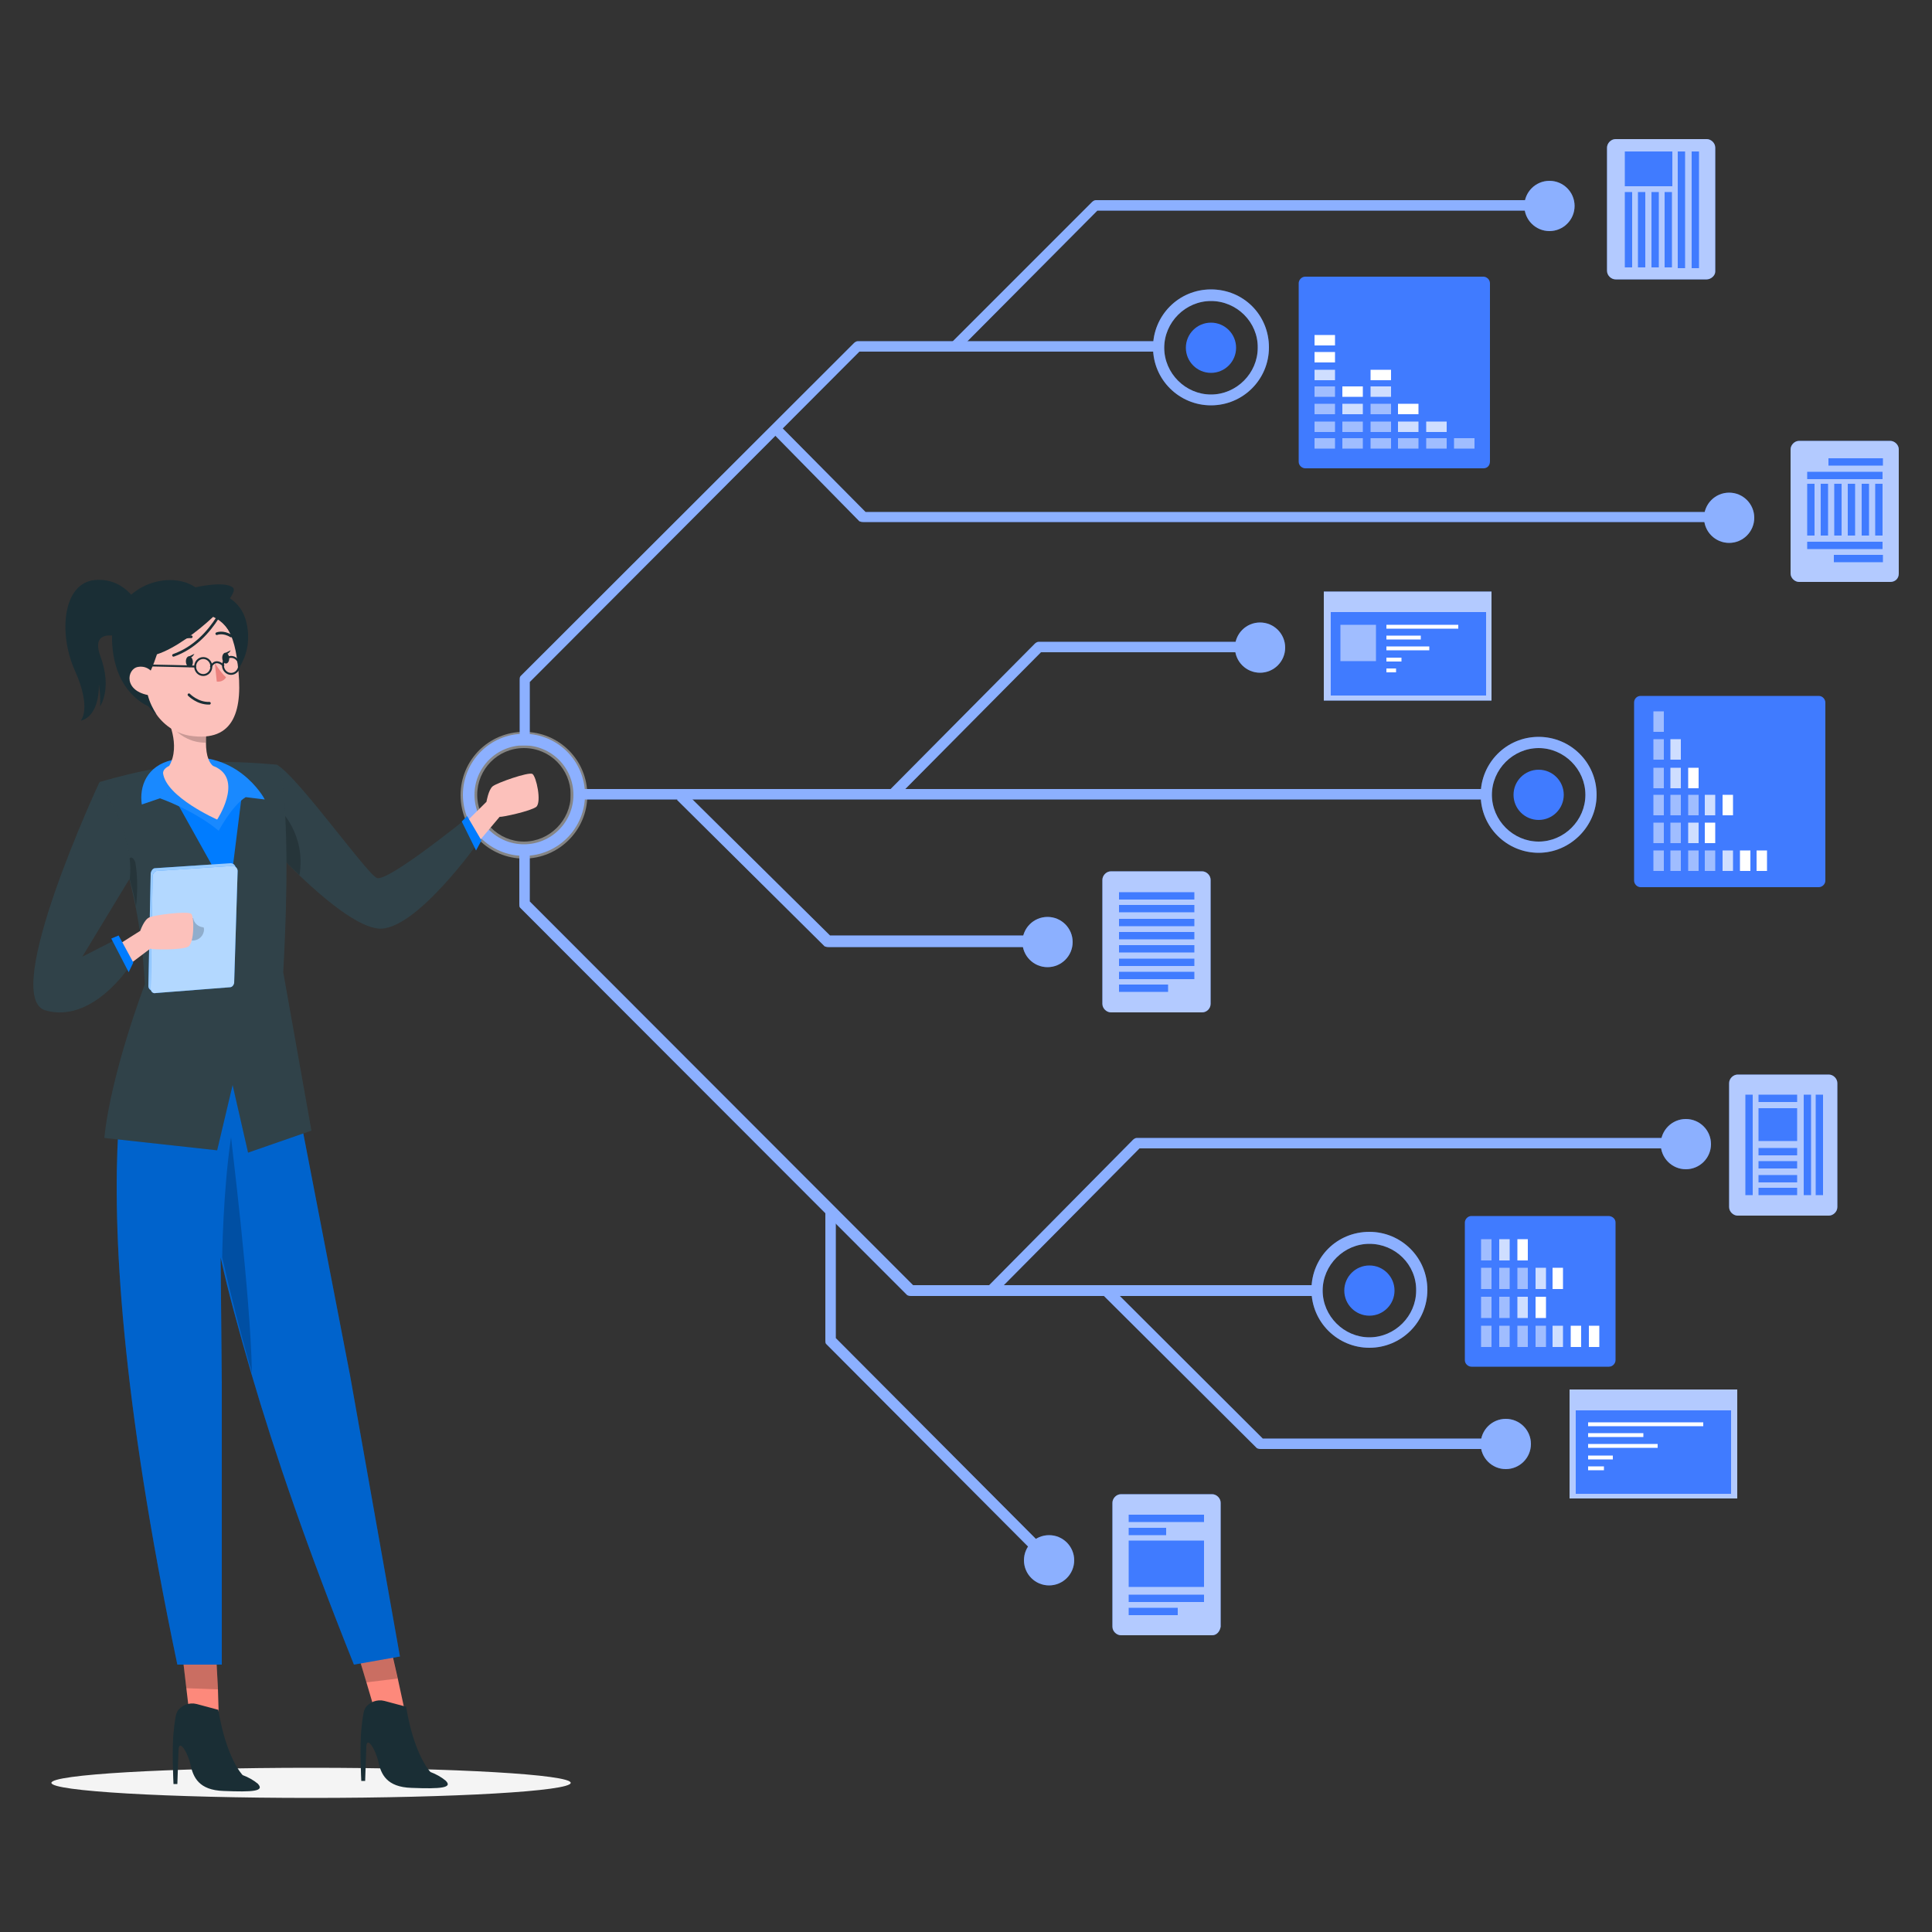 <?xml version="1.0" encoding="utf-8"?>
<!-- Generator: Adobe Illustrator 19.0.0, SVG Export Plug-In . SVG Version: 6.00 Build 0)  -->
<svg version="1.1" id="Layer_1" xmlns="http://www.w3.org/2000/svg" xmlns:xlink="http://www.w3.org/1999/xlink" x="0px" y="0px"
	 viewBox="0 0 500 500" style="enable-background:new 0 0 500 500;" xml:space="preserve">
<rect x="0" y="0" width="500" height="500" fill="#333333" stroke="none"/>
<style type="text/css">
	.st0{display:none;}
	.st1{display:inline;}
	.st2{fill:#407BFF;}
	.st3{opacity:0.9;fill:#FFFFFF;enable-background:new    ;}
	.st4{fill:#F4F4F4;}
	.st5{fill:none;stroke:#407BFF;stroke-width:3;stroke-miterlimit:10;}
	.st6{opacity:0.6;fill:#FFFFFF;enable-background:new    ;}
	.st7{opacity:0.5;fill:#FFFFFF;enable-background:new    ;}
	.st8{fill:#FFFFFF;}
	.st9{opacity:0.75;fill:#FFFFFF;enable-background:new    ;}
	.st10{opacity:0.4;}
	.st11{fill:#FD897B;}
	.st12{opacity:0.2;enable-background:new    ;}
	.st13{fill:#1A2E35;}
	.st14{fill:#007CFF;}
	.st15{fill:#FCC1BB;}
	.st16{opacity:0.1;fill:#FFFFFF;enable-background:new    ;}
	.st17{fill:#EB827E;}
	.st18{fill:none;stroke:#1A2E35;stroke-width:0.686;stroke-linecap:round;stroke-linejoin:round;stroke-miterlimit:10;}
	.st19{fill:none;stroke:#1A2E35;stroke-width:0.5;stroke-linecap:round;stroke-linejoin:round;stroke-miterlimit:10;}
	.st20{opacity:0.7;fill:#FFFFFF;enable-background:new    ;}
</style>
<g id="Background_Complete">
</g>
<g id="Backgorund_Simple" class="st0">
	<g class="st1">
		<path class="st2" d="M115.1,101.2c3.8-3.5,8-6.5,12.6-8.9c51.2-26.3,96.3,27.5,115.5,69c9,19.4,17.3,40.9,35.5,52.2
			c23.1,14.3,50.7,8.9,75.5,16.4c26,7.9,49.4,34.6,49.8,62.5c0.4,31.6-29.4,44.7-55.3,51.4c-37.6,9.7-77.4,9.8-114.9-0.5
			c-74-20.4-128.8-78.4-140.5-155.1C88.9,158.7,92,122.7,115.1,101.2z"/>
		<path class="st3" d="M115.1,101.2c3.8-3.5,8-6.5,12.6-8.9c51.2-26.3,96.3,27.5,115.5,69c9,19.4,17.3,40.9,35.5,52.2
			c23.1,14.3,50.7,8.9,75.5,16.4c26,7.9,49.4,34.6,49.8,62.5c0.4,31.6-29.4,44.7-55.3,51.4c-37.6,9.7-77.4,9.8-114.9-0.5
			c-74-20.4-128.8-78.4-140.5-155.1C88.9,158.7,92,122.7,115.1,101.2z"/>
	</g>
</g>
<g id="Shadow_1_">
</g>
<g id="Plant">
</g>
<g id="Folder">
</g>
<g id="Data_Storage">
</g>
<g id="Character">
</g>
<g id="Button">
</g>
<g id="Shadow_2_">
	<ellipse id="_x3C_Path_x3E__230_" class="st4" cx="80.5" cy="461.4" rx="67.2" ry="3.9"/>
</g>
<g>
	<g>
		<g>
			<circle class="st5" cx="135.6" cy="205.7" r="14.3"/>
		</g>
		<g>
			<rect x="148.5" y="204.2" class="st2" width="237.2" height="2.7"/>
		</g>
		<g>
			<path class="st2" d="M137.2,192.9h-2.7V176c0-0.5,0-0.7,0.2-1L221,88.8c0.2-0.2,0.6-0.5,1-0.5h79v2.7h-78.6l-85.3,85.5V192.9z"/>
		</g>
		<g>
			<path class="st2" d="M342,335.4H235.8c-0.5,0-0.7-0.1-1-0.2L134.6,234.9c-0.2-0.2-0.2-0.6-0.2-1v-14.3h2.7v13.7l99.2,99.3h105.6
				v2.9H342z"/>
		</g>
		<g>
			<path class="st2" d="M271.4,245.1h-57c-0.5,0-0.7-0.1-1-0.2L175.2,207l1.9-2.2l37.7,37.3h56.5L271.4,245.1L271.4,245.1z"/>
		</g>
		<g>
			<path class="st2" d="M231.8,206.7l-1.9-1.9l37.9-38.2c0.2-0.2,0.6-0.5,1-0.5h57.6v2.7h-57L231.8,206.7z"/>
		</g>
		<g>
			<path class="st2" d="M447.9,135.1H223.4c-0.5,0-0.7-0.1-1-0.2L200,112.1l1.9-1.9l22.1,22.3h224v2.5H447.9z"/>
		</g>
		<g>
			<path class="st2" d="M247.7,91l-1.9-1.9l36.8-36.8c0.2-0.2,0.6-0.5,1-0.5h117.8v2.7H284L247.7,91z"/>
		</g>
		<g>
			<path class="st2" d="M270.5,404.7l-56.7-56.9c-0.2-0.2-0.2-0.6-0.2-1v-33.9h2.7v33.4l56.3,56.5L270.5,404.7z"/>
		</g>
		<g>
			<path class="st2" d="M257.8,334.6l-1.9-1.9l37.3-37.7c0.2-0.2,0.6-0.5,1-0.5h142.5v2.7H294.9L257.8,334.6z"/>
		</g>
		<g>
			<path class="st2" d="M389.9,375h-63.6c-0.5,0-0.7-0.1-1-0.2l-39.8-39.6l1.9-2.2l39.4,39.3h63v2.7H389.9z"/>
		</g>
		<g>
			<circle class="st2" cx="401" cy="53.3" r="6.5"/>
		</g>
		<g>
			<path class="st2" d="M313.4,104.9c-8.2,0-15-6.6-15-15c0-8.2,6.6-15,15-15s15,6.6,15,15C328.4,98.2,321.7,104.9,313.4,104.9z
				 M313.4,77.9c-6.6,0-12.1,5.5-12.1,12.1s5.5,12.1,12.1,12.1s12.1-5.5,12.1-12.1C325.6,83.4,320.1,77.9,313.4,77.9z"/>
		</g>
		<g>
			<circle class="st2" cx="313.4" cy="90" r="6.5"/>
		</g>
		<g>
			<circle class="st2" cx="447.5" cy="134" r="6.5"/>
		</g>
		<g>
			<circle class="st2" cx="326.1" cy="167.6" r="6.5"/>
		</g>
		<g>
			<path class="st2" d="M398.2,220.7c-8.2,0-15-6.6-15-15c0-8.2,6.6-15,15-15c8.2,0,15,6.6,15,15
				C413.2,213.9,406.3,220.7,398.2,220.7z M398.2,193.6c-6.6,0-12.1,5.5-12.1,12.1s5.5,12.1,12.1,12.1c6.6,0,12.1-5.5,12.1-12.1
				S404.8,193.6,398.2,193.6z"/>
		</g>
		<g>
			<circle class="st2" cx="398.2" cy="205.7" r="6.5"/>
		</g>
		<g>
			<circle class="st2" cx="271.1" cy="243.8" r="6.5"/>
		</g>
		<g>
			<circle class="st2" cx="436.3" cy="296.1" r="6.5"/>
		</g>
		<g>
			<path class="st2" d="M354.4,348.8c-8.2,0-15-6.6-15-15c0-8.4,6.6-15,15-15c8.2,0,15,6.6,15,15
				C369.4,342.2,362.6,348.8,354.4,348.8z M354.4,321.9c-6.6,0-12.1,5.5-12.1,12.1c0,6.6,5.5,12.1,12.1,12.1s12.1-5.5,12.1-12.1
				C366.6,327.3,361.1,321.9,354.4,321.9z"/>
		</g>
		<g>
			<circle class="st2" cx="354.4" cy="334" r="6.5"/>
		</g>
		<g>
			<circle class="st2" cx="389.7" cy="373.7" r="6.5"/>
		</g>
		<g>
			<circle class="st2" cx="271.5" cy="403.8" r="6.5"/>
		</g>
	</g>
	<g>
		<path class="st2" d="M441.7,72.3h-23.6c-1.1,0-2.2-1-2.2-2.2V38.2c0-1.1,1-2.2,2.2-2.2h23.6c1.1,0,2.2,1,2.2,2.2v32.1
			C443.9,71.3,442.8,72.3,441.7,72.3z"/>
		<path class="st6" d="M441.7,72.3h-23.6c-1.1,0-2.2-1-2.2-2.2V38.2c0-1.1,1-2.2,2.2-2.2h23.6c1.1,0,2.2,1,2.2,2.2v32.1
			C443.9,71.3,442.8,72.3,441.7,72.3z"/>
	</g>
	<rect x="420.5" y="49.7" class="st2" width="1.9" height="19.5"/>
	<rect x="423.9" y="49.7" class="st2" width="1.9" height="19.5"/>
	<rect x="427.4" y="49.7" class="st2" width="1.9" height="19.5"/>
	<rect x="430.8" y="49.7" class="st2" width="1.9" height="19.5"/>
	<rect x="434.2" y="39.2" class="st2" width="1.9" height="30.2"/>
	<rect x="437.8" y="39.2" class="st2" width="1.9" height="30.2"/>
	<rect x="420.5" y="39.2" class="st2" width="12.3" height="9"/>
	<g>
		<g>
			<path class="st2" d="M311.1,262h-23.6c-1.1,0-2.2-1-2.2-2.2v-32.1c0-1.1,1-2.2,2.2-2.2h23.6c1.1,0,2.2,1,2.2,2.2v32.1
				C313.3,261,312.3,262,311.1,262z"/>
			<path class="st6" d="M311.1,262h-23.6c-1.1,0-2.2-1-2.2-2.2v-32.1c0-1.1,1-2.2,2.2-2.2h23.6c1.1,0,2.2,1,2.2,2.2v32.1
				C313.3,261,312.3,262,311.1,262z"/>
		</g>
		<g>
			<rect x="289.6" y="230.9" class="st2" width="19.5" height="1.9"/>
			<rect x="289.6" y="234.2" class="st2" width="19.5" height="1.9"/>
			<rect x="289.6" y="237.8" class="st2" width="19.5" height="1.9"/>
			<rect x="289.6" y="241.2" class="st2" width="19.5" height="1.9"/>
			<rect x="289.6" y="244.6" class="st2" width="19.5" height="1.9"/>
			<rect x="289.6" y="248.1" class="st2" width="19.5" height="1.9"/>
			<rect x="289.6" y="251.5" class="st2" width="19.5" height="1.9"/>
			<rect x="289.6" y="254.8" class="st2" width="12.7" height="1.9"/>
		</g>
	</g>
	<g>
		<path class="st2" d="M449.7,314.6h23.6c1.1,0,2.2-1,2.2-2.2v-32.1c0-1.1-1-2.2-2.2-2.2h-23.6c-1.1,0-2.2,1-2.2,2.2v32.1
			C447.5,313.6,448.6,314.6,449.7,314.6z"/>
		<path class="st6" d="M449.7,314.6h23.6c1.1,0,2.2-1,2.2-2.2v-32.1c0-1.1-1-2.2-2.2-2.2h-23.6c-1.1,0-2.2,1-2.2,2.2v32.1
			C447.5,313.6,448.6,314.6,449.7,314.6z"/>
	</g>
	<rect x="455.1" y="283.3" class="st2" width="10" height="1.9"/>
	<rect x="455.1" y="286.8" class="st2" width="10" height="8.5"/>
	<rect x="455.1" y="297.1" class="st2" width="10" height="1.9"/>
	<rect x="455.1" y="300.5" class="st2" width="10" height="1.9"/>
	<rect x="455.1" y="304.1" class="st2" width="10" height="1.9"/>
	<rect x="455.1" y="307.4" class="st2" width="10" height="1.9"/>
	<rect x="469.9" y="283.3" class="st2" width="1.9" height="26"/>
	<rect x="466.8" y="283.3" class="st2" width="1.9" height="26"/>
	<rect x="451.7" y="283.3" class="st2" width="1.9" height="26"/>
	<g>
		<path class="st2" d="M489.2,150.6h-23.6c-1.1,0-2.2-1-2.2-2.2v-32.1c0-1.1,1-2.2,2.2-2.2h23.6c1.1,0,2.2,1,2.2,2.2v32.1
			C491.4,149.8,490.4,150.6,489.2,150.6z"/>
		<path class="st6" d="M489.2,150.6h-23.6c-1.1,0-2.2-1-2.2-2.2v-32.1c0-1.1,1-2.2,2.2-2.2h23.6c1.1,0,2.2,1,2.2,2.2v32.1
			C491.4,149.8,490.4,150.6,489.2,150.6z"/>
	</g>
	<g>
		<rect x="471.2" y="125.2" class="st2" width="1.9" height="13.4"/>
		<rect x="467.7" y="125.2" class="st2" width="1.9" height="13.4"/>
		<rect x="478.2" y="125.2" class="st2" width="1.9" height="13.4"/>
		<rect x="474.7" y="125.2" class="st2" width="1.9" height="13.4"/>
		<rect x="485.3" y="125.2" class="st2" width="1.9" height="13.4"/>
		<rect x="481.8" y="125.2" class="st2" width="1.9" height="13.4"/>
	</g>
	<rect x="473.2" y="118.6" class="st2" width="14.1" height="1.9"/>
	<rect x="467.7" y="122.1" class="st2" width="19.5" height="1.9"/>
	<rect x="467.7" y="140.2" class="st2" width="19.5" height="1.9"/>
	<rect x="474.6" y="143.6" class="st2" width="12.7" height="1.9"/>
	<g>
		<path class="st2" d="M313.7,423.2h-23.6c-1.1,0-2.2-1-2.2-2.2v-32.1c0-1.1,1-2.2,2.2-2.2h23.6c1.1,0,2.2,1,2.2,2.2V421
			C315.7,422.2,314.9,423.2,313.7,423.2z"/>
		<path class="st6" d="M313.7,423.2h-23.6c-1.1,0-2.2-1-2.2-2.2v-32.1c0-1.1,1-2.2,2.2-2.2h23.6c1.1,0,2.2,1,2.2,2.2V421
			C315.7,422.2,314.9,423.2,313.7,423.2z"/>
	</g>
	<rect x="292.1" y="392" class="st2" width="19.5" height="1.9"/>
	<rect x="292.1" y="395.4" class="st2" width="9.7" height="1.9"/>
	<rect x="292.1" y="398.7" class="st2" width="19.5" height="12"/>
	<rect x="292.1" y="412.7" class="st2" width="19.5" height="1.9"/>
	<rect x="292.1" y="416.1" class="st2" width="12.7" height="1.9"/>
	<path class="st2" d="M418.1,316.4V352c0,0.8-0.7,1.7-1.7,1.7h-35.6c-0.8,0-1.7-0.7-1.7-1.7v-35.6c0-0.8,0.7-1.7,1.7-1.7h35.6
		C417.4,314.8,418.1,315.5,418.1,316.4z"/>
	<g>
		<g>
			<rect x="383.3" y="343.1" class="st7" width="2.7" height="5.5"/>
			<rect x="411.2" y="343.1" class="st8" width="2.7" height="5.5"/>
			<rect x="406.5" y="343.1" class="st8" width="2.7" height="5.5"/>
			<rect x="401.8" y="343.1" class="st9" width="2.7" height="5.5"/>
			<rect x="397.4" y="343.1" class="st7" width="2.7" height="5.5"/>
			<rect x="392.7" y="343.1" class="st7" width="2.7" height="5.5"/>
			<rect x="388" y="343.1" class="st7" width="2.7" height="5.5"/>
		</g>
		<g>
			<rect x="383.3" y="335.6" class="st7" width="2.7" height="5.5"/>
			<rect x="397.4" y="335.6" class="st8" width="2.7" height="5.5"/>
			<rect x="392.7" y="335.6" class="st9" width="2.7" height="5.5"/>
			<rect x="388" y="335.6" class="st7" width="2.7" height="5.5"/>
		</g>
		<g>
			<rect x="383.3" y="328.1" class="st7" width="2.7" height="5.5"/>
			<rect x="401.8" y="328.1" class="st8" width="2.7" height="5.5"/>
			<rect x="397.4" y="328.1" class="st9" width="2.7" height="5.5"/>
			<rect x="392.7" y="328.1" class="st7" width="2.7" height="5.5"/>
			<rect x="388" y="328.1" class="st7" width="2.7" height="5.5"/>
		</g>
		<g>
			<rect x="383.3" y="320.7" class="st7" width="2.7" height="5.5"/>
			<rect x="392.7" y="320.7" class="st8" width="2.7" height="5.5"/>
			<rect x="388" y="320.7" class="st9" width="2.7" height="5.5"/>
		</g>
	</g>
	<path class="st2" d="M383.9,121.2h-46.1c-0.8,0-1.7-0.7-1.7-1.7V73.3c0-0.8,0.7-1.7,1.7-1.7h46.1c0.8,0,1.7,0.7,1.7,1.7v46.1
		C385.6,120.5,384.9,121.2,383.9,121.2z"/>
	<g>
		<rect x="342.6" y="153.1" class="st2" width="43.4" height="28.2"/>
		<rect x="342.6" y="153.1" class="st6" width="43.4" height="28.2"/>
	</g>
	<rect x="344.4" y="158.4" class="st2" width="40.2" height="21.6"/>
	<g>
		<rect x="358.8" y="161.7" class="st8" width="18.6" height="1"/>
		<rect x="358.8" y="164.5" class="st8" width="8.9" height="1"/>
		<rect x="358.8" y="167.3" class="st8" width="11.1" height="1"/>
		<rect x="358.8" y="170.2" class="st8" width="3.9" height="1"/>
		<rect x="358.8" y="173" class="st8" width="2.5" height="1"/>
	</g>
	<g>
		<g>
			<rect x="406.2" y="359.6" class="st2" width="43.4" height="28.2"/>
			<rect x="406.2" y="359.6" class="st6" width="43.4" height="28.2"/>
		</g>
		<rect x="407.8" y="365" class="st2" width="40.2" height="21.6"/>
		<g>
			<rect x="411" y="368.1" class="st8" width="29.8" height="1"/>
			<rect x="411" y="370.9" class="st8" width="14.3" height="1"/>
			<rect x="411" y="373.7" class="st8" width="18" height="1"/>
			<rect x="411" y="376.7" class="st8" width="6.4" height="1"/>
			<rect x="411" y="379.5" class="st8" width="4.1" height="1"/>
		</g>
	</g>
	<g class="st10">
		<g>
			<rect x="147.7" y="204.2" class="st8" width="238.1" height="2.7"/>
		</g>
		<g>
			<path class="st8" d="M137.2,192.9h-2.7V176c0-0.5,0-0.7,0.2-1L221,88.8c0.2-0.2,0.6-0.5,1-0.5h79v2.7h-78.6l-85.3,85.5V192.9z"/>
		</g>
		<g>
			<path class="st8" d="M342,335.4H235.8c-0.5,0-0.7-0.1-1-0.2L134.6,234.9c-0.2-0.2-0.2-0.6-0.2-1v-14.3h2.7v13.7l99.2,99.3h105.6
				v2.9H342z"/>
		</g>
		<g>
			<path class="st8" d="M271.4,245.1h-57c-0.5,0-0.7-0.1-1-0.2L175.2,207l1.9-2.2l37.7,37.3h56.5L271.4,245.1L271.4,245.1z"/>
		</g>
		<g>
			<path class="st8" d="M231.8,206.7l-1.9-1.9l37.9-38.2c0.2-0.2,0.6-0.5,1-0.5h57.6v2.7h-57L231.8,206.7z"/>
		</g>
		<g>
			<path class="st8" d="M447.9,135.1H223.4c-0.5,0-0.7-0.1-1-0.2L200,112.1l1.9-1.9l22.1,22.3h224v2.5H447.9z"/>
		</g>
		<g>
			<path class="st8" d="M247.7,91l-1.9-1.9l36.8-36.8c0.2-0.2,0.6-0.5,1-0.5h117.8v2.7H284L247.7,91z"/>
		</g>
		<g>
			<path class="st8" d="M270.5,404.7l-56.7-56.9c-0.2-0.2-0.2-0.6-0.2-1v-33.9h2.7v33.4l56.3,56.5L270.5,404.7z"/>
		</g>
		<g>
			<path class="st8" d="M257.8,334.6l-1.9-1.9l37.3-37.7c0.2-0.2,0.6-0.5,1-0.5h142.5v2.7H294.9L257.8,334.6z"/>
		</g>
		<g>
			<path class="st8" d="M389.9,375h-63.6c-0.5,0-0.7-0.1-1-0.2l-39.8-39.6l1.9-2.2l39.4,39.3h63v2.7H389.9z"/>
		</g>
		<g>
			<circle class="st8" cx="401" cy="53.3" r="6.5"/>
		</g>
		<g>
			<path class="st8" d="M313.4,104.9c-8.2,0-15-6.6-15-15c0-8.2,6.6-15,15-15s15,6.6,15,15C328.4,98.2,321.7,104.9,313.4,104.9z
				 M313.4,77.9c-6.6,0-12.1,5.5-12.1,12.1s5.5,12.1,12.1,12.1s12.1-5.5,12.1-12.1C325.6,83.4,320.1,77.9,313.4,77.9z"/>
		</g>
		<g>
			<circle class="st8" cx="447.5" cy="134" r="6.5"/>
		</g>
		<g>
			<circle class="st8" cx="326.1" cy="167.6" r="6.5"/>
		</g>
		<g>
			<path class="st8" d="M398.2,220.7c-8.2,0-15-6.6-15-15c0-8.2,6.6-15,15-15c8.2,0,15,6.6,15,15
				C413.2,213.9,406.3,220.7,398.2,220.7z M398.2,193.6c-6.6,0-12.1,5.5-12.1,12.1s5.5,12.1,12.1,12.1c6.6,0,12.1-5.5,12.1-12.1
				S404.8,193.6,398.2,193.6z"/>
		</g>
		<g>
			<circle class="st8" cx="271.1" cy="243.8" r="6.5"/>
		</g>
		<g>
			<circle class="st8" cx="436.3" cy="296.1" r="6.5"/>
		</g>
		<g>
			<path class="st8" d="M354.4,348.8c-8.2,0-15-6.6-15-15c0-8.4,6.6-15,15-15c8.2,0,15,6.6,15,15
				C369.4,342.2,362.6,348.8,354.4,348.8z M354.4,321.9c-6.6,0-12.1,5.5-12.1,12.1c0,6.6,5.5,12.1,12.1,12.1s12.1-5.5,12.1-12.1
				C366.6,327.3,361.1,321.9,354.4,321.9z"/>
		</g>
		<g>
			<circle class="st8" cx="389.7" cy="373.7" r="6.5"/>
		</g>
		<g>
			<circle class="st8" cx="271.5" cy="403.8" r="6.5"/>
		</g>
		<g>
			<g>
				<path class="st8" d="M135.6,222.2c-9,0-16.4-7.3-16.4-16.4s7.3-16.4,16.4-16.4s16.4,7.3,16.4,16.4
					C152,214.9,144.6,222.2,135.6,222.2z M135.6,193.6c-6.8,0-12.1,5.5-12.1,12.1s5.5,12.1,12.1,12.1s12.1-5.5,12.1-12.1
					C147.7,199.1,142.4,193.6,135.6,193.6z"/>
			</g>
		</g>
	</g>
	<g>
		<rect x="369.1" y="113.4" class="st7" width="5.3" height="2.7"/>
		<g>
			<g>
				<rect x="340.2" y="113.4" class="st7" width="5.3" height="2.7"/>
				<rect x="340.2" y="86.7" class="st8" width="5.3" height="2.7"/>
				<rect x="340.2" y="91.1" class="st8" width="5.3" height="2.7"/>
				<rect x="340.2" y="95.7" class="st9" width="5.3" height="2.7"/>
				<rect x="340.2" y="100" class="st7" width="5.3" height="2.7"/>
				<rect x="340.2" y="104.5" class="st7" width="5.3" height="2.7"/>
				<rect x="340.2" y="109.1" class="st7" width="5.3" height="2.7"/>
			</g>
			<g>
				<rect x="347.4" y="113.4" class="st7" width="5.3" height="2.7"/>
				<rect x="347.4" y="100" class="st8" width="5.3" height="2.7"/>
				<rect x="347.4" y="104.5" class="st9" width="5.3" height="2.7"/>
				<rect x="347.4" y="109.1" class="st7" width="5.3" height="2.7"/>
			</g>
			<g>
				<rect x="354.7" y="113.4" class="st7" width="5.3" height="2.7"/>
				<rect x="354.7" y="95.7" class="st8" width="5.3" height="2.7"/>
				<rect x="354.7" y="100" class="st9" width="5.3" height="2.7"/>
				<rect x="354.7" y="104.5" class="st7" width="5.3" height="2.7"/>
				<rect x="354.7" y="109.1" class="st7" width="5.3" height="2.7"/>
			</g>
			<g>
				<rect x="361.8" y="113.4" class="st7" width="5.3" height="2.7"/>
				<rect x="361.8" y="104.5" class="st8" width="5.3" height="2.7"/>
				<rect x="361.8" y="109.1" class="st9" width="5.3" height="2.7"/>
			</g>
			<rect x="369.1" y="109.1" class="st9" width="5.3" height="2.7"/>
			<rect x="376.3" y="113.4" class="st7" width="5.3" height="2.7"/>
		</g>
	</g>
	<g>
		<path class="st2" d="M422.9,181.8v46.1c0,0.8,0.7,1.7,1.7,1.7h46.1c0.8,0,1.7-0.7,1.7-1.7v-46.1c0-0.8-0.7-1.7-1.7-1.7h-46.1
			C423.6,180.1,422.9,180.9,422.9,181.8z"/>
		<g>
			<rect x="427.9" y="191.3" class="st7" width="2.7" height="5.3"/>
			<g>
				<g>
					<rect x="427.9" y="220.1" class="st7" width="2.7" height="5.3"/>
					<rect x="454.6" y="220.1" class="st8" width="2.7" height="5.3"/>
					<rect x="450.3" y="220.1" class="st8" width="2.7" height="5.3"/>
					<rect x="445.8" y="220.1" class="st9" width="2.7" height="5.3"/>
					<rect x="441.2" y="220.1" class="st7" width="2.7" height="5.3"/>
					<rect x="436.9" y="220.1" class="st7" width="2.7" height="5.3"/>
					<rect x="432.3" y="220.1" class="st7" width="2.7" height="5.3"/>
				</g>
				<g>
					<rect x="427.9" y="212.9" class="st7" width="2.7" height="5.3"/>
					<rect x="441.2" y="212.9" class="st8" width="2.7" height="5.3"/>
					<rect x="436.9" y="212.9" class="st9" width="2.7" height="5.3"/>
					<rect x="432.3" y="212.9" class="st7" width="2.7" height="5.3"/>
				</g>
				<g>
					<rect x="427.9" y="205.7" class="st7" width="2.7" height="5.3"/>
					<rect x="445.8" y="205.7" class="st8" width="2.7" height="5.3"/>
					<rect x="441.2" y="205.7" class="st9" width="2.7" height="5.3"/>
					<rect x="436.9" y="205.7" class="st7" width="2.7" height="5.3"/>
					<rect x="432.3" y="205.7" class="st7" width="2.7" height="5.3"/>
				</g>
				<g>
					<rect x="427.9" y="198.7" class="st7" width="2.7" height="5.3"/>
					<rect x="436.9" y="198.7" class="st8" width="2.7" height="5.3"/>
					<rect x="432.3" y="198.7" class="st9" width="2.7" height="5.3"/>
				</g>
				<rect x="432.3" y="191.3" class="st9" width="2.7" height="5.3"/>
				<rect x="427.9" y="184.1" class="st7" width="2.7" height="5.3"/>
			</g>
		</g>
	</g>
	<rect x="346.9" y="161.7" class="st7" width="9.2" height="9.4"/>
	<g>
		<polygon class="st11" points="105,443.9 97.7,445.1 94.8,435.3 92.1,426.3 100.4,423.3 102.9,434.2 		"/>
		<polygon class="st12" points="102.9,434.4 94.8,435.4 92.1,426.4 100.4,423.4 		"/>
		<polygon class="st11" points="56.7,446.9 49.4,446.9 48.2,436.7 47.1,427.3 55.8,425.9 56.4,437 		"/>
		<polygon class="st12" points="56.4,437.2 48.2,436.9 47.1,427.4 55.8,426 		"/>
		<path class="st13" d="M66.7,461.6c-1.1-0.9-2.5-1.7-3.9-2.2l0,0c0,0-4.2-4.2-6.3-16.9l-5.6-1.5c-1.9-0.5-4,0.3-5,1.9
			c-0.1,0.2-0.2,0.5-0.3,0.7c-0.3,1.4-0.5,2.7-0.6,4.1c-0.6,4.4-0.1,14-0.1,14h1l0.3-8.8c0.1-3,2.4,0.6,3.1,3.8
			c0.7,3.2,2.1,6.6,8.6,6.8C65.4,463.8,68.6,463.6,66.7,461.6z"/>
		<path class="st13" d="M115.3,460.8c-1.1-0.9-2.5-1.7-3.9-2.2l0,0c0,0-4.2-4.2-6.3-16.9l-5.6-1.5c-1.9-0.5-4,0.3-5,1.9
			c-0.1,0.2-0.2,0.5-0.3,0.7c-0.3,1.4-0.5,2.7-0.6,4.1c-0.6,4.4-0.1,14-0.1,14h1l0.3-8.8c0.1-3,2.4,0.6,3.1,3.8
			c0.7,3.2,2.1,6.6,8.6,6.8C114.1,463,117.3,462.7,115.3,460.8z"/>
		<g>
			<g>
				<path class="st14" d="M103.5,428.7l-11.9,2.1c-12-29.9-20.5-54.7-26.6-75.5c-3.2-11.1-6-21.1-7.9-29.9l0.3,32.5v72.9H45.9
					c-29.3-139.7-8.6-171.4-8.6-171.4l35-5.7c1.4,5.3,2.3,13.9,3,19.7l1.6,11.7l13.7,70.9L103.5,428.7z"/>
			</g>
			<g class="st12">
				<path d="M103.5,428.7l-11.9,2.1c-12-29.9-20.5-54.7-26.6-75.5c-3.2-11.1-6-21.1-7.9-29.9l0.3,32.5v72.9H45.9
					c-29.3-139.7-8.6-171.4-8.6-171.4l35-5.7c1.4,5.3,2.3,13.9,3,19.7l1.6,11.7l13.7,70.9L103.5,428.7z"/>
			</g>
		</g>
		<path class="st15" d="M114.1,219.2l11.8-11.7c0,0,0.5-3.1,1.6-4c1.1-0.9,9.3-3.8,10.3-3.2c1,0.7,2.4,7.2,1,8.5
			c-1.4,1.1-8.8,2.7-9.5,2.6l-12.8,15.2L114.1,219.2z"/>
		<g>
			<path class="st13" d="M71.6,197.9c5.2,2.7,23.2,28.1,25.9,29.3c2.6,1.3,23.1-15.3,23.1-15.3l3.4,5.8c0,0-16.7,23.7-26.2,22.6
				s-27.6-21.2-27.6-21.2L71.6,197.9z"/>
			<path class="st16" d="M71.6,197.9c5.2,2.7,23.2,28.1,25.9,29.3c2.6,1.3,23.1-15.3,23.1-15.3l3.4,5.8c0,0-16.7,23.7-26.2,22.6
				s-27.6-21.2-27.6-21.2L71.6,197.9z"/>
		</g>
		<polygon class="st14" points="119.5,212.6 120.9,211.2 124.6,217.5 123.2,220.1 		"/>
		<path class="st12" d="M77.5,226.5c-4.2-4-7.3-7.4-7.3-7.4l0.3-5l1.6-4.9C72.2,209.3,79.3,215.8,77.5,226.5z"/>
		<path class="st12" d="M65.2,355.3c-3.2-11.1-5.7-21.1-7.7-29.9c0,0,0.2-17.1,2.3-31.1C59.7,294.2,64.8,334.4,65.2,355.3z"/>
		<g>
			<path class="st13" d="M73.3,251.6c1.4-25.2,0.8-39,0.1-46c-0.7-7.3-1.8-7.7-1.8-7.7s-8-0.8-15-0.7c-5.4,0.2-10.8,0.8-16,1.7
				c-5,0.8-10,2.1-14.9,3.5c0.8,2.3,1.6,4.5,2.3,6.6c0.9,2.7,1.7,5.3,2.4,7.7c1.4,4.5,2.4,8.2,3.3,11.7c2.6,10.6,3.2,17.4,3.8,26.3
				c0,0-8.8,23-10.5,39.8l29.2,3.2l4-16.9l4,17.5l16.4-5.7L73.3,251.6z"/>
			<path class="st16" d="M73.3,251.6c1.4-25.2,0.8-39,0.1-46c-0.7-7.3-1.8-7.7-1.8-7.7s-8-0.8-15-0.7c-5.4,0.2-10.8,0.8-16,1.7
				c-5,0.8-10,2.1-14.9,3.5c0.8,2.3,1.6,4.5,2.3,6.6c0.9,2.7,1.7,5.3,2.4,7.7c1.4,4.5,2.4,8.2,3.3,11.7c2.6,10.6,3.2,17.4,3.8,26.3
				c0,0-8.8,23-10.5,39.8l29.2,3.2l4-16.9l4,17.5l16.4-5.7L73.3,251.6z"/>
		</g>
		<path class="st12" d="M35.2,234.6c-0.3-1.9-0.8-4-1.4-6.2c-0.3-1.4-0.8-2.9-1.1-4.5c1.1-3.9,2.3-0.8,2.3-0.8S36,227.8,35.2,234.6z
			"/>
		<polygon class="st14" points="44.8,205.9 59.3,231.9 62.8,204 56.2,212.2 		"/>
		<g>
			<path class="st14" d="M44.5,196.7c-6.5,1.5-8.5,6.8-7.8,11.5l4.7-1.6c0,0,8.7,3,15.2,8.4c0,0,3.5-6.6,7-8.7l4.9,0.6
				C68.5,206.7,60.9,192.8,44.5,196.7z"/>
			<path class="st16" d="M44.5,196.7c-6.5,1.5-8.5,6.8-7.8,11.5l4.7-1.6c0,0,8.7,3,15.2,8.4c0,0,3.5-6.6,7-8.7l4.9,0.6
				C68.5,206.7,60.9,192.8,44.5,196.7z"/>
		</g>
		<path class="st15" d="M56.2,198.7c-0.3-0.2-0.7-0.3-1.1-0.5c-0.8-0.7-1.8-2.2-1.8-6.1c0-1.3,0.1-2.7,0.5-4.5l-10.6-1.9
			c0,0,3.7,7.1,0.6,12.5c-1,0.5-1.6,1.1-1.6,1.9c0.8,6.2,14,12,14,12S62.7,202.3,56.2,198.7z"/>
		<path class="st12" d="M53.7,187.7c-0.2,1.7-0.3,3.2-0.5,4.5c-7.2,0-10.2-6.4-10.2-6.4L53.7,187.7z"/>
		<g>
			<path class="st13" d="M49,152.7c0,0,12.5-1.6,14.8,8.5c2.3,10.1-5.5,15.6-5.5,15.6L49,152.7z"/>
			<path class="st15" d="M47.9,158.1c9.3-0.5,12.5,4.2,13.6,13.7c1.5,11.8-0.7,20.4-12.4,18.6C33.3,187.7,32.5,158.9,47.9,158.1z"/>
			<path class="st17" d="M55.6,171.6c0,0,1.4,2.3,2.9,3.7c0,0-0.7,1.3-2.4,1.1L55.6,171.6z"/>
			<g>
				
					<ellipse transform="matrix(-7.807084e-002 -0.997 0.997 -7.807084e-002 -117.846 233.468)" class="st13" cx="49" cy="171.2" rx="1.4" ry="0.9"/>
				<path class="st13" d="M48.7,170l1.6-0.8C50.3,169.2,49.6,170.7,48.7,170z"/>
			</g>
			<g>
				
					<ellipse transform="matrix(-7.812770e-002 -0.997 0.997 -7.812770e-002 -106.809 241.852)" class="st13" cx="58.4" cy="170.3" rx="1.4" ry="0.9"/>
				<path class="st13" d="M58.1,169.1l1.6-0.8C59.7,168.3,59,169.7,58.1,169.1z"/>
			</g>
			<path class="st18" d="M49.5,164.8c0,0-2.6-0.2-3.9,1.6"/>
			<path class="st18" d="M56.1,164c0,0,1.6-0.7,3.7,0.6"/>
			<path class="st13" d="M38.7,174.2c0,0,3.9-7.8,3-13.6c0,0,17.9-8.5,19.8,10.1c0,0,0.9-16.6-15-16c-15.9,0.5-14.5,23.7-6,30.2
				C40.4,184.6,36.3,179,38.7,174.2z"/>
			<path class="st13" d="M50.6,152c0,0,7.6-1.8,9.7,0.1c2.2,1.9-13.2,16.3-21.2,17.6c0,0-2.7,8.9-0.6,13.1c0,0-9-3.2-9.5-16.9
				C28.6,152.1,43.2,147,50.6,152z"/>
			<path class="st15" d="M40.3,176c-0.1-1.5-1.8-3.9-4.6-3.4c-2.9,0.5-3.9,6.4,3.3,7.4C40.1,180.2,40.6,179.1,40.3,176z"/>
			<path class="st13" d="M36.3,157.5c0,0-3.2-8-11.6-7.4c-8.4,0.6-9.7,13.7-5.3,23.5s1.5,12.9,1.5,12.9s4.7-0.6,4.7-9.3
				c0,0,0.5,2.9,0.3,5.6c0,0,3.2-4.5,0.1-12.9s6.6-4.6,6.6-4.6L36.3,157.5z"/>
			<path class="st18" d="M59.7,152.9c0,0-4,12.9-14.8,16.7"/>
			<path class="st18" d="M48.9,179.8c0,0,2.2,2.3,5.3,2.2"/>
			<ellipse class="st19" cx="52.6" cy="172.5" rx="2.1" ry="2.2"/>
			<ellipse class="st19" cx="59.8" cy="172.2" rx="2.1" ry="2.2"/>
			<path class="st19" d="M54.6,172.5c0,0,1-2.3,3.2-0.3"/>
			<path class="st19" d="M50.5,172.5c0,0-11.5-0.3-12.8-0.3"/>
		</g>
		<g>
			<path class="st14" d="M39,226l-0.6,29.2c0,0.7,0.6,1.3,1.3,1.1l19.2-1.5c0.6,0,1-0.6,1.1-1.1l1-29c0-0.7-0.6-1.3-1.3-1.3
				l-19.7,1.3C39.5,224.8,39.1,225.4,39,226z"/>
			<path class="st6" d="M39,226l-0.6,29.2c0,0.7,0.6,1.3,1.3,1.1l19.2-1.5c0.6,0,1-0.6,1.1-1.1l1-29c0-0.7-0.6-1.3-1.3-1.3
				l-19.7,1.3C39.5,224.8,39.1,225.4,39,226z"/>
			<g>
				<path class="st14" d="M39.5,226.7L39,255.9c0,0.7,0.6,1.3,1.3,1.1l19.2-1.5c0.6,0,1-0.6,1.1-1.1l0.9-29c0-0.7-0.6-1.3-1.3-1.3
					l-19.7,1.3C40.1,225.5,39.6,226,39.5,226.7z"/>
				<path class="st20" d="M39.5,226.7L39,255.9c0,0.7,0.6,1.3,1.3,1.1l19.2-1.5c0.6,0,1-0.6,1.1-1.1l0.9-29c0-0.7-0.6-1.3-1.3-1.3
					l-19.7,1.3C40.1,225.5,39.6,226,39.5,226.7z"/>
			</g>
			<path class="st12" d="M52.8,240.5c0,1.6-1.3,2.9-2.9,2.9s-2.9-1.3-2.9-2.9c0-1.6,1.3-2.9,2.9-2.9h0.1c0.2,1.4,1.4,2.3,2.7,2.4
				C52.8,240.3,52.8,240.4,52.8,240.5z"/>
		</g>
		<path class="st15" d="M22.2,249.8l14.1-8.9c0,0,1-3,2.4-3.5c1.3-0.6,9.8-1.7,10.8-0.9c0.8,0.8,0.8,7.6-0.8,8.5
			c-1.6,0.9-9.2,0.8-9.8,0.5L23,257.5L22.2,249.8z"/>
		<g>
			<path class="st13" d="M25.7,202.5c0,0,9.2,13.4,7.9,24.8l-12.3,20.3l8.2-4.2l3.8,7c0,0-9.5,14.5-21.5,11.1S25.7,202.5,25.7,202.5
				z"/>
			<path class="st16" d="M25.7,202.5c0,0,9.2,13.4,7.9,24.8l-12.3,20.3l8.2-4.2l3.8,7c0,0-9.5,14.5-21.5,11.1S25.7,202.5,25.7,202.5
				z"/>
		</g>
		<polygon class="st14" points="28.8,242.9 33.3,251.6 34.5,249.1 30.7,242.1 		"/>
	</g>
</g>
</svg>
